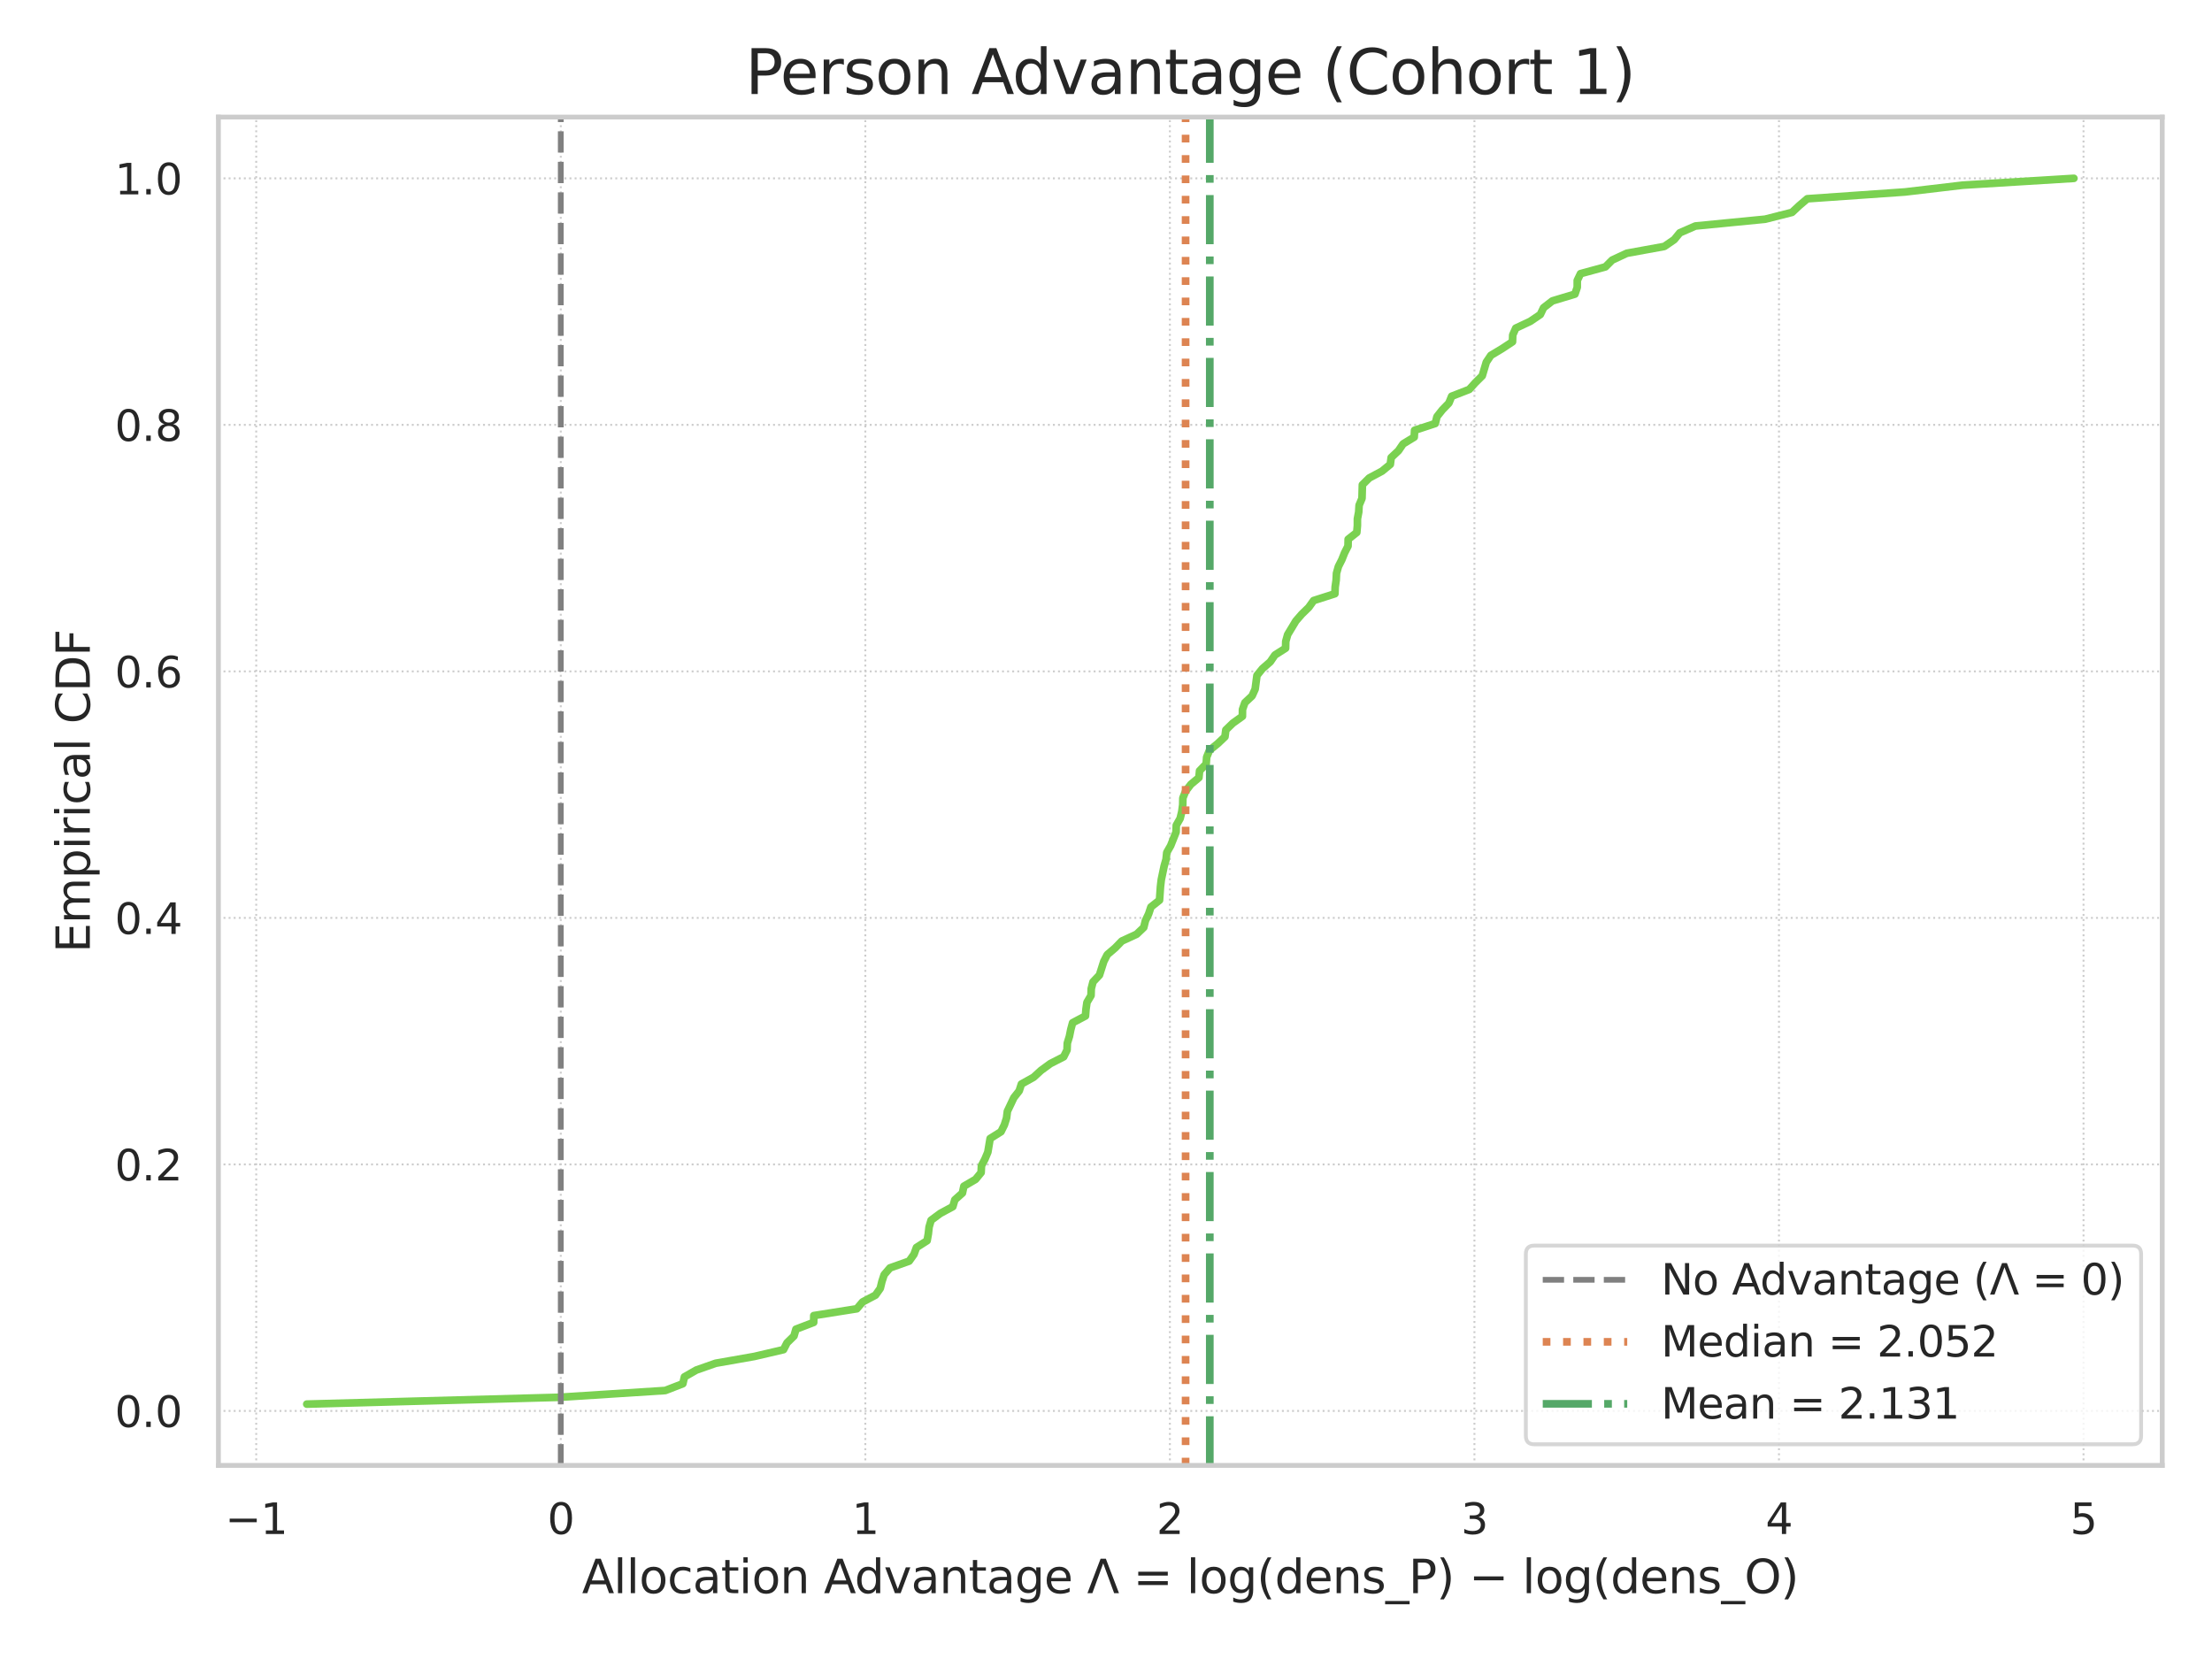 <?xml version="1.0" encoding="utf-8" standalone="no"?>
<!DOCTYPE svg PUBLIC "-//W3C//DTD SVG 1.1//EN"
  "http://www.w3.org/Graphics/SVG/1.1/DTD/svg11.dtd">
<svg xmlns:xlink="http://www.w3.org/1999/xlink" width="576pt" height="432pt" viewBox="0 0 576 432" xmlns="http://www.w3.org/2000/svg" version="1.1">
 <defs>
  <style type="text/css">*{stroke-linejoin: round; stroke-linecap: butt}</style>
 </defs>
 <g id="figure_1">
  <g id="patch_1">
   <path d="M 0 432 
L 576 432 
L 576 0 
L 0 0 
z
" style="fill: #ffffff"/>
  </g>
  <g id="axes_1">
   <g id="patch_2">
    <path d="M 56.88 381.589 
L 563.04 381.589 
L 563.04 30.48 
L 56.88 30.48 
z
" style="fill: #ffffff"/>
   </g>
   <g id="matplotlib.axis_1">
    <g id="xtick_1">
     <g id="line2d_1">
      <path d="M 66.721 381.589 
L 66.721 30.48 
" clip-path="url(#p3018bdcfac)" style="fill: none; stroke-dasharray: 0.5,0.825; stroke-dashoffset: 0; stroke: #cccccc; stroke-width: 0.5"/>
     </g>
     <g id="text_1">
      <!-- −1 -->
      <g style="fill: #262626" transform="translate(58.613 399.447) scale(0.11 -0.11)">
       <defs>
        <path id="DejaVuSans-2212" d="M 678 2272 
L 4684 2272 
L 4684 1741 
L 678 1741 
L 678 2272 
z
" transform="scale(0.016)"/>
        <path id="DejaVuSans-31" d="M 794 531 
L 1825 531 
L 1825 4091 
L 703 3866 
L 703 4441 
L 1819 4666 
L 2450 4666 
L 2450 531 
L 3481 531 
L 3481 0 
L 794 0 
L 794 531 
z
" transform="scale(0.016)"/>
       </defs>
       <use xlink:href="#DejaVuSans-2212"/>
       <use xlink:href="#DejaVuSans-31" x="83.789"/>
      </g>
     </g>
    </g>
    <g id="xtick_2">
     <g id="line2d_2">
      <path d="M 146.026 381.589 
L 146.026 30.48 
" clip-path="url(#p3018bdcfac)" style="fill: none; stroke-dasharray: 0.5,0.825; stroke-dashoffset: 0; stroke: #cccccc; stroke-width: 0.5"/>
     </g>
     <g id="text_2">
      <!-- 0 -->
      <g style="fill: #262626" transform="translate(142.526 399.447) scale(0.11 -0.11)">
       <defs>
        <path id="DejaVuSans-30" d="M 2034 4250 
Q 1547 4250 1301 3770 
Q 1056 3291 1056 2328 
Q 1056 1369 1301 889 
Q 1547 409 2034 409 
Q 2525 409 2770 889 
Q 3016 1369 3016 2328 
Q 3016 3291 2770 3770 
Q 2525 4250 2034 4250 
z
M 2034 4750 
Q 2819 4750 3233 4129 
Q 3647 3509 3647 2328 
Q 3647 1150 3233 529 
Q 2819 -91 2034 -91 
Q 1250 -91 836 529 
Q 422 1150 422 2328 
Q 422 3509 836 4129 
Q 1250 4750 2034 4750 
z
" transform="scale(0.016)"/>
       </defs>
       <use xlink:href="#DejaVuSans-30"/>
      </g>
     </g>
    </g>
    <g id="xtick_3">
     <g id="line2d_3">
      <path d="M 225.33 381.589 
L 225.33 30.48 
" clip-path="url(#p3018bdcfac)" style="fill: none; stroke-dasharray: 0.5,0.825; stroke-dashoffset: 0; stroke: #cccccc; stroke-width: 0.5"/>
     </g>
     <g id="text_3">
      <!-- 1 -->
      <g style="fill: #262626" transform="translate(221.831 399.447) scale(0.11 -0.11)">
       <use xlink:href="#DejaVuSans-31"/>
      </g>
     </g>
    </g>
    <g id="xtick_4">
     <g id="line2d_4">
      <path d="M 304.634 381.589 
L 304.634 30.48 
" clip-path="url(#p3018bdcfac)" style="fill: none; stroke-dasharray: 0.5,0.825; stroke-dashoffset: 0; stroke: #cccccc; stroke-width: 0.5"/>
     </g>
     <g id="text_4">
      <!-- 2 -->
      <g style="fill: #262626" transform="translate(301.135 399.447) scale(0.11 -0.11)">
       <defs>
        <path id="DejaVuSans-32" d="M 1228 531 
L 3431 531 
L 3431 0 
L 469 0 
L 469 531 
Q 828 903 1448 1529 
Q 2069 2156 2228 2338 
Q 2531 2678 2651 2914 
Q 2772 3150 2772 3378 
Q 2772 3750 2511 3984 
Q 2250 4219 1831 4219 
Q 1534 4219 1204 4116 
Q 875 4013 500 3803 
L 500 4441 
Q 881 4594 1212 4672 
Q 1544 4750 1819 4750 
Q 2544 4750 2975 4387 
Q 3406 4025 3406 3419 
Q 3406 3131 3298 2873 
Q 3191 2616 2906 2266 
Q 2828 2175 2409 1742 
Q 1991 1309 1228 531 
z
" transform="scale(0.016)"/>
       </defs>
       <use xlink:href="#DejaVuSans-32"/>
      </g>
     </g>
    </g>
    <g id="xtick_5">
     <g id="line2d_5">
      <path d="M 383.939 381.589 
L 383.939 30.48 
" clip-path="url(#p3018bdcfac)" style="fill: none; stroke-dasharray: 0.5,0.825; stroke-dashoffset: 0; stroke: #cccccc; stroke-width: 0.5"/>
     </g>
     <g id="text_5">
      <!-- 3 -->
      <g style="fill: #262626" transform="translate(380.439 399.447) scale(0.11 -0.11)">
       <defs>
        <path id="DejaVuSans-33" d="M 2597 2516 
Q 3050 2419 3304 2112 
Q 3559 1806 3559 1356 
Q 3559 666 3084 287 
Q 2609 -91 1734 -91 
Q 1441 -91 1130 -33 
Q 819 25 488 141 
L 488 750 
Q 750 597 1062 519 
Q 1375 441 1716 441 
Q 2309 441 2620 675 
Q 2931 909 2931 1356 
Q 2931 1769 2642 2001 
Q 2353 2234 1838 2234 
L 1294 2234 
L 1294 2753 
L 1863 2753 
Q 2328 2753 2575 2939 
Q 2822 3125 2822 3475 
Q 2822 3834 2567 4026 
Q 2313 4219 1838 4219 
Q 1578 4219 1281 4162 
Q 984 4106 628 3988 
L 628 4550 
Q 988 4650 1302 4700 
Q 1616 4750 1894 4750 
Q 2613 4750 3031 4423 
Q 3450 4097 3450 3541 
Q 3450 3153 3228 2886 
Q 3006 2619 2597 2516 
z
" transform="scale(0.016)"/>
       </defs>
       <use xlink:href="#DejaVuSans-33"/>
      </g>
     </g>
    </g>
    <g id="xtick_6">
     <g id="line2d_6">
      <path d="M 463.243 381.589 
L 463.243 30.48 
" clip-path="url(#p3018bdcfac)" style="fill: none; stroke-dasharray: 0.5,0.825; stroke-dashoffset: 0; stroke: #cccccc; stroke-width: 0.5"/>
     </g>
     <g id="text_6">
      <!-- 4 -->
      <g style="fill: #262626" transform="translate(459.744 399.447) scale(0.11 -0.11)">
       <defs>
        <path id="DejaVuSans-34" d="M 2419 4116 
L 825 1625 
L 2419 1625 
L 2419 4116 
z
M 2253 4666 
L 3047 4666 
L 3047 1625 
L 3713 1625 
L 3713 1100 
L 3047 1100 
L 3047 0 
L 2419 0 
L 2419 1100 
L 313 1100 
L 313 1709 
L 2253 4666 
z
" transform="scale(0.016)"/>
       </defs>
       <use xlink:href="#DejaVuSans-34"/>
      </g>
     </g>
    </g>
    <g id="xtick_7">
     <g id="line2d_7">
      <path d="M 542.547 381.589 
L 542.547 30.48 
" clip-path="url(#p3018bdcfac)" style="fill: none; stroke-dasharray: 0.5,0.825; stroke-dashoffset: 0; stroke: #cccccc; stroke-width: 0.5"/>
     </g>
     <g id="text_7">
      <!-- 5 -->
      <g style="fill: #262626" transform="translate(539.048 399.447) scale(0.11 -0.11)">
       <defs>
        <path id="DejaVuSans-35" d="M 691 4666 
L 3169 4666 
L 3169 4134 
L 1269 4134 
L 1269 2991 
Q 1406 3038 1543 3061 
Q 1681 3084 1819 3084 
Q 2600 3084 3056 2656 
Q 3513 2228 3513 1497 
Q 3513 744 3044 326 
Q 2575 -91 1722 -91 
Q 1428 -91 1123 -41 
Q 819 9 494 109 
L 494 744 
Q 775 591 1075 516 
Q 1375 441 1709 441 
Q 2250 441 2565 725 
Q 2881 1009 2881 1497 
Q 2881 1984 2565 2268 
Q 2250 2553 1709 2553 
Q 1456 2553 1204 2497 
Q 953 2441 691 2322 
L 691 4666 
z
" transform="scale(0.016)"/>
       </defs>
       <use xlink:href="#DejaVuSans-35"/>
      </g>
     </g>
    </g>
    <g id="text_8">
     <!-- Allocation Advantage Λ = log(dens_P) − log(dens_O) -->
     <g style="fill: #262626" transform="translate(151.554 414.853) scale(0.12 -0.12)">
      <defs>
       <path id="DejaVuSans-41" d="M 2188 4044 
L 1331 1722 
L 3047 1722 
L 2188 4044 
z
M 1831 4666 
L 2547 4666 
L 4325 0 
L 3669 0 
L 3244 1197 
L 1141 1197 
L 716 0 
L 50 0 
L 1831 4666 
z
" transform="scale(0.016)"/>
       <path id="DejaVuSans-6c" d="M 603 4863 
L 1178 4863 
L 1178 0 
L 603 0 
L 603 4863 
z
" transform="scale(0.016)"/>
       <path id="DejaVuSans-6f" d="M 1959 3097 
Q 1497 3097 1228 2736 
Q 959 2375 959 1747 
Q 959 1119 1226 758 
Q 1494 397 1959 397 
Q 2419 397 2687 759 
Q 2956 1122 2956 1747 
Q 2956 2369 2687 2733 
Q 2419 3097 1959 3097 
z
M 1959 3584 
Q 2709 3584 3137 3096 
Q 3566 2609 3566 1747 
Q 3566 888 3137 398 
Q 2709 -91 1959 -91 
Q 1206 -91 779 398 
Q 353 888 353 1747 
Q 353 2609 779 3096 
Q 1206 3584 1959 3584 
z
" transform="scale(0.016)"/>
       <path id="DejaVuSans-63" d="M 3122 3366 
L 3122 2828 
Q 2878 2963 2633 3030 
Q 2388 3097 2138 3097 
Q 1578 3097 1268 2742 
Q 959 2388 959 1747 
Q 959 1106 1268 751 
Q 1578 397 2138 397 
Q 2388 397 2633 464 
Q 2878 531 3122 666 
L 3122 134 
Q 2881 22 2623 -34 
Q 2366 -91 2075 -91 
Q 1284 -91 818 406 
Q 353 903 353 1747 
Q 353 2603 823 3093 
Q 1294 3584 2113 3584 
Q 2378 3584 2631 3529 
Q 2884 3475 3122 3366 
z
" transform="scale(0.016)"/>
       <path id="DejaVuSans-61" d="M 2194 1759 
Q 1497 1759 1228 1600 
Q 959 1441 959 1056 
Q 959 750 1161 570 
Q 1363 391 1709 391 
Q 2188 391 2477 730 
Q 2766 1069 2766 1631 
L 2766 1759 
L 2194 1759 
z
M 3341 1997 
L 3341 0 
L 2766 0 
L 2766 531 
Q 2569 213 2275 61 
Q 1981 -91 1556 -91 
Q 1019 -91 701 211 
Q 384 513 384 1019 
Q 384 1609 779 1909 
Q 1175 2209 1959 2209 
L 2766 2209 
L 2766 2266 
Q 2766 2663 2505 2880 
Q 2244 3097 1772 3097 
Q 1472 3097 1187 3025 
Q 903 2953 641 2809 
L 641 3341 
Q 956 3463 1253 3523 
Q 1550 3584 1831 3584 
Q 2591 3584 2966 3190 
Q 3341 2797 3341 1997 
z
" transform="scale(0.016)"/>
       <path id="DejaVuSans-74" d="M 1172 4494 
L 1172 3500 
L 2356 3500 
L 2356 3053 
L 1172 3053 
L 1172 1153 
Q 1172 725 1289 603 
Q 1406 481 1766 481 
L 2356 481 
L 2356 0 
L 1766 0 
Q 1100 0 847 248 
Q 594 497 594 1153 
L 594 3053 
L 172 3053 
L 172 3500 
L 594 3500 
L 594 4494 
L 1172 4494 
z
" transform="scale(0.016)"/>
       <path id="DejaVuSans-69" d="M 603 3500 
L 1178 3500 
L 1178 0 
L 603 0 
L 603 3500 
z
M 603 4863 
L 1178 4863 
L 1178 4134 
L 603 4134 
L 603 4863 
z
" transform="scale(0.016)"/>
       <path id="DejaVuSans-6e" d="M 3513 2113 
L 3513 0 
L 2938 0 
L 2938 2094 
Q 2938 2591 2744 2837 
Q 2550 3084 2163 3084 
Q 1697 3084 1428 2787 
Q 1159 2491 1159 1978 
L 1159 0 
L 581 0 
L 581 3500 
L 1159 3500 
L 1159 2956 
Q 1366 3272 1645 3428 
Q 1925 3584 2291 3584 
Q 2894 3584 3203 3211 
Q 3513 2838 3513 2113 
z
" transform="scale(0.016)"/>
       <path id="DejaVuSans-20" transform="scale(0.016)"/>
       <path id="DejaVuSans-64" d="M 2906 2969 
L 2906 4863 
L 3481 4863 
L 3481 0 
L 2906 0 
L 2906 525 
Q 2725 213 2448 61 
Q 2172 -91 1784 -91 
Q 1150 -91 751 415 
Q 353 922 353 1747 
Q 353 2572 751 3078 
Q 1150 3584 1784 3584 
Q 2172 3584 2448 3432 
Q 2725 3281 2906 2969 
z
M 947 1747 
Q 947 1113 1208 752 
Q 1469 391 1925 391 
Q 2381 391 2643 752 
Q 2906 1113 2906 1747 
Q 2906 2381 2643 2742 
Q 2381 3103 1925 3103 
Q 1469 3103 1208 2742 
Q 947 2381 947 1747 
z
" transform="scale(0.016)"/>
       <path id="DejaVuSans-76" d="M 191 3500 
L 800 3500 
L 1894 563 
L 2988 3500 
L 3597 3500 
L 2284 0 
L 1503 0 
L 191 3500 
z
" transform="scale(0.016)"/>
       <path id="DejaVuSans-67" d="M 2906 1791 
Q 2906 2416 2648 2759 
Q 2391 3103 1925 3103 
Q 1463 3103 1205 2759 
Q 947 2416 947 1791 
Q 947 1169 1205 825 
Q 1463 481 1925 481 
Q 2391 481 2648 825 
Q 2906 1169 2906 1791 
z
M 3481 434 
Q 3481 -459 3084 -895 
Q 2688 -1331 1869 -1331 
Q 1566 -1331 1297 -1286 
Q 1028 -1241 775 -1147 
L 775 -588 
Q 1028 -725 1275 -790 
Q 1522 -856 1778 -856 
Q 2344 -856 2625 -561 
Q 2906 -266 2906 331 
L 2906 616 
Q 2728 306 2450 153 
Q 2172 0 1784 0 
Q 1141 0 747 490 
Q 353 981 353 1791 
Q 353 2603 747 3093 
Q 1141 3584 1784 3584 
Q 2172 3584 2450 3431 
Q 2728 3278 2906 2969 
L 2906 3500 
L 3481 3500 
L 3481 434 
z
" transform="scale(0.016)"/>
       <path id="DejaVuSans-65" d="M 3597 1894 
L 3597 1613 
L 953 1613 
Q 991 1019 1311 708 
Q 1631 397 2203 397 
Q 2534 397 2845 478 
Q 3156 559 3463 722 
L 3463 178 
Q 3153 47 2828 -22 
Q 2503 -91 2169 -91 
Q 1331 -91 842 396 
Q 353 884 353 1716 
Q 353 2575 817 3079 
Q 1281 3584 2069 3584 
Q 2775 3584 3186 3129 
Q 3597 2675 3597 1894 
z
M 3022 2063 
Q 3016 2534 2758 2815 
Q 2500 3097 2075 3097 
Q 1594 3097 1305 2825 
Q 1016 2553 972 2059 
L 3022 2063 
z
" transform="scale(0.016)"/>
       <path id="DejaVuSans-39b" d="M 716 0 
L 50 0 
L 1831 4666 
L 2547 4666 
L 4325 0 
L 3669 0 
L 2188 4044 
L 716 0 
z
" transform="scale(0.016)"/>
       <path id="DejaVuSans-3d" d="M 678 2906 
L 4684 2906 
L 4684 2381 
L 678 2381 
L 678 2906 
z
M 678 1631 
L 4684 1631 
L 4684 1100 
L 678 1100 
L 678 1631 
z
" transform="scale(0.016)"/>
       <path id="DejaVuSans-28" d="M 1984 4856 
Q 1566 4138 1362 3434 
Q 1159 2731 1159 2009 
Q 1159 1288 1364 580 
Q 1569 -128 1984 -844 
L 1484 -844 
Q 1016 -109 783 600 
Q 550 1309 550 2009 
Q 550 2706 781 3412 
Q 1013 4119 1484 4856 
L 1984 4856 
z
" transform="scale(0.016)"/>
       <path id="DejaVuSans-73" d="M 2834 3397 
L 2834 2853 
Q 2591 2978 2328 3040 
Q 2066 3103 1784 3103 
Q 1356 3103 1142 2972 
Q 928 2841 928 2578 
Q 928 2378 1081 2264 
Q 1234 2150 1697 2047 
L 1894 2003 
Q 2506 1872 2764 1633 
Q 3022 1394 3022 966 
Q 3022 478 2636 193 
Q 2250 -91 1575 -91 
Q 1294 -91 989 -36 
Q 684 19 347 128 
L 347 722 
Q 666 556 975 473 
Q 1284 391 1588 391 
Q 1994 391 2212 530 
Q 2431 669 2431 922 
Q 2431 1156 2273 1281 
Q 2116 1406 1581 1522 
L 1381 1569 
Q 847 1681 609 1914 
Q 372 2147 372 2553 
Q 372 3047 722 3315 
Q 1072 3584 1716 3584 
Q 2034 3584 2315 3537 
Q 2597 3491 2834 3397 
z
" transform="scale(0.016)"/>
       <path id="DejaVuSans-5f" d="M 3263 -1063 
L 3263 -1509 
L -63 -1509 
L -63 -1063 
L 3263 -1063 
z
" transform="scale(0.016)"/>
       <path id="DejaVuSans-50" d="M 1259 4147 
L 1259 2394 
L 2053 2394 
Q 2494 2394 2734 2622 
Q 2975 2850 2975 3272 
Q 2975 3691 2734 3919 
Q 2494 4147 2053 4147 
L 1259 4147 
z
M 628 4666 
L 2053 4666 
Q 2838 4666 3239 4311 
Q 3641 3956 3641 3272 
Q 3641 2581 3239 2228 
Q 2838 1875 2053 1875 
L 1259 1875 
L 1259 0 
L 628 0 
L 628 4666 
z
" transform="scale(0.016)"/>
       <path id="DejaVuSans-29" d="M 513 4856 
L 1013 4856 
Q 1481 4119 1714 3412 
Q 1947 2706 1947 2009 
Q 1947 1309 1714 600 
Q 1481 -109 1013 -844 
L 513 -844 
Q 928 -128 1133 580 
Q 1338 1288 1338 2009 
Q 1338 2731 1133 3434 
Q 928 4138 513 4856 
z
" transform="scale(0.016)"/>
       <path id="DejaVuSans-4f" d="M 2522 4238 
Q 1834 4238 1429 3725 
Q 1025 3213 1025 2328 
Q 1025 1447 1429 934 
Q 1834 422 2522 422 
Q 3209 422 3611 934 
Q 4013 1447 4013 2328 
Q 4013 3213 3611 3725 
Q 3209 4238 2522 4238 
z
M 2522 4750 
Q 3503 4750 4090 4092 
Q 4678 3434 4678 2328 
Q 4678 1225 4090 567 
Q 3503 -91 2522 -91 
Q 1538 -91 948 565 
Q 359 1222 359 2328 
Q 359 3434 948 4092 
Q 1538 4750 2522 4750 
z
" transform="scale(0.016)"/>
      </defs>
      <use xlink:href="#DejaVuSans-41"/>
      <use xlink:href="#DejaVuSans-6c" x="68.408"/>
      <use xlink:href="#DejaVuSans-6c" x="96.191"/>
      <use xlink:href="#DejaVuSans-6f" x="123.975"/>
      <use xlink:href="#DejaVuSans-63" x="185.156"/>
      <use xlink:href="#DejaVuSans-61" x="240.137"/>
      <use xlink:href="#DejaVuSans-74" x="301.416"/>
      <use xlink:href="#DejaVuSans-69" x="340.625"/>
      <use xlink:href="#DejaVuSans-6f" x="368.408"/>
      <use xlink:href="#DejaVuSans-6e" x="429.59"/>
      <use xlink:href="#DejaVuSans-20" x="492.969"/>
      <use xlink:href="#DejaVuSans-41" x="524.756"/>
      <use xlink:href="#DejaVuSans-64" x="591.414"/>
      <use xlink:href="#DejaVuSans-76" x="654.891"/>
      <use xlink:href="#DejaVuSans-61" x="714.07"/>
      <use xlink:href="#DejaVuSans-6e" x="775.35"/>
      <use xlink:href="#DejaVuSans-74" x="838.729"/>
      <use xlink:href="#DejaVuSans-61" x="877.938"/>
      <use xlink:href="#DejaVuSans-67" x="939.217"/>
      <use xlink:href="#DejaVuSans-65" x="1002.693"/>
      <use xlink:href="#DejaVuSans-20" x="1064.217"/>
      <use xlink:href="#DejaVuSans-39b" x="1096.004"/>
      <use xlink:href="#DejaVuSans-20" x="1164.412"/>
      <use xlink:href="#DejaVuSans-3d" x="1196.199"/>
      <use xlink:href="#DejaVuSans-20" x="1279.988"/>
      <use xlink:href="#DejaVuSans-6c" x="1311.775"/>
      <use xlink:href="#DejaVuSans-6f" x="1339.559"/>
      <use xlink:href="#DejaVuSans-67" x="1400.74"/>
      <use xlink:href="#DejaVuSans-28" x="1464.217"/>
      <use xlink:href="#DejaVuSans-64" x="1503.23"/>
      <use xlink:href="#DejaVuSans-65" x="1566.707"/>
      <use xlink:href="#DejaVuSans-6e" x="1628.23"/>
      <use xlink:href="#DejaVuSans-73" x="1691.609"/>
      <use xlink:href="#DejaVuSans-5f" x="1743.709"/>
      <use xlink:href="#DejaVuSans-50" x="1793.709"/>
      <use xlink:href="#DejaVuSans-29" x="1854.012"/>
      <use xlink:href="#DejaVuSans-20" x="1893.025"/>
      <use xlink:href="#DejaVuSans-2212" x="1924.812"/>
      <use xlink:href="#DejaVuSans-20" x="2008.602"/>
      <use xlink:href="#DejaVuSans-6c" x="2040.389"/>
      <use xlink:href="#DejaVuSans-6f" x="2068.172"/>
      <use xlink:href="#DejaVuSans-67" x="2129.354"/>
      <use xlink:href="#DejaVuSans-28" x="2192.83"/>
      <use xlink:href="#DejaVuSans-64" x="2231.844"/>
      <use xlink:href="#DejaVuSans-65" x="2295.32"/>
      <use xlink:href="#DejaVuSans-6e" x="2356.844"/>
      <use xlink:href="#DejaVuSans-73" x="2420.223"/>
      <use xlink:href="#DejaVuSans-5f" x="2472.322"/>
      <use xlink:href="#DejaVuSans-4f" x="2522.322"/>
      <use xlink:href="#DejaVuSans-29" x="2601.033"/>
     </g>
    </g>
   </g>
   <g id="matplotlib.axis_2">
    <g id="ytick_1">
     <g id="line2d_8">
      <path d="M 56.88 367.403 
L 563.04 367.403 
" clip-path="url(#p3018bdcfac)" style="fill: none; stroke-dasharray: 0.5,0.825; stroke-dashoffset: 0; stroke: #cccccc; stroke-width: 0.5"/>
     </g>
     <g id="text_9">
      <!-- 0.0 -->
      <g style="fill: #262626" transform="translate(29.887 371.582) scale(0.11 -0.11)">
       <defs>
        <path id="DejaVuSans-2e" d="M 684 794 
L 1344 794 
L 1344 0 
L 684 0 
L 684 794 
z
" transform="scale(0.016)"/>
       </defs>
       <use xlink:href="#DejaVuSans-30"/>
       <use xlink:href="#DejaVuSans-2e" x="63.623"/>
       <use xlink:href="#DejaVuSans-30" x="95.41"/>
      </g>
     </g>
    </g>
    <g id="ytick_2">
     <g id="line2d_9">
      <path d="M 56.88 303.21 
L 563.04 303.21 
" clip-path="url(#p3018bdcfac)" style="fill: none; stroke-dasharray: 0.5,0.825; stroke-dashoffset: 0; stroke: #cccccc; stroke-width: 0.5"/>
     </g>
     <g id="text_10">
      <!-- 0.2 -->
      <g style="fill: #262626" transform="translate(29.887 307.389) scale(0.11 -0.11)">
       <use xlink:href="#DejaVuSans-30"/>
       <use xlink:href="#DejaVuSans-2e" x="63.623"/>
       <use xlink:href="#DejaVuSans-32" x="95.41"/>
      </g>
     </g>
    </g>
    <g id="ytick_3">
     <g id="line2d_10">
      <path d="M 56.88 239.017 
L 563.04 239.017 
" clip-path="url(#p3018bdcfac)" style="fill: none; stroke-dasharray: 0.5,0.825; stroke-dashoffset: 0; stroke: #cccccc; stroke-width: 0.5"/>
     </g>
     <g id="text_11">
      <!-- 0.4 -->
      <g style="fill: #262626" transform="translate(29.887 243.196) scale(0.11 -0.11)">
       <use xlink:href="#DejaVuSans-30"/>
       <use xlink:href="#DejaVuSans-2e" x="63.623"/>
       <use xlink:href="#DejaVuSans-34" x="95.41"/>
      </g>
     </g>
    </g>
    <g id="ytick_4">
     <g id="line2d_11">
      <path d="M 56.88 174.825 
L 563.04 174.825 
" clip-path="url(#p3018bdcfac)" style="fill: none; stroke-dasharray: 0.5,0.825; stroke-dashoffset: 0; stroke: #cccccc; stroke-width: 0.5"/>
     </g>
     <g id="text_12">
      <!-- 0.6 -->
      <g style="fill: #262626" transform="translate(29.887 179.004) scale(0.11 -0.11)">
       <defs>
        <path id="DejaVuSans-36" d="M 2113 2584 
Q 1688 2584 1439 2293 
Q 1191 2003 1191 1497 
Q 1191 994 1439 701 
Q 1688 409 2113 409 
Q 2538 409 2786 701 
Q 3034 994 3034 1497 
Q 3034 2003 2786 2293 
Q 2538 2584 2113 2584 
z
M 3366 4563 
L 3366 3988 
Q 3128 4100 2886 4159 
Q 2644 4219 2406 4219 
Q 1781 4219 1451 3797 
Q 1122 3375 1075 2522 
Q 1259 2794 1537 2939 
Q 1816 3084 2150 3084 
Q 2853 3084 3261 2657 
Q 3669 2231 3669 1497 
Q 3669 778 3244 343 
Q 2819 -91 2113 -91 
Q 1303 -91 875 529 
Q 447 1150 447 2328 
Q 447 3434 972 4092 
Q 1497 4750 2381 4750 
Q 2619 4750 2861 4703 
Q 3103 4656 3366 4563 
z
" transform="scale(0.016)"/>
       </defs>
       <use xlink:href="#DejaVuSans-30"/>
       <use xlink:href="#DejaVuSans-2e" x="63.623"/>
       <use xlink:href="#DejaVuSans-36" x="95.41"/>
      </g>
     </g>
    </g>
    <g id="ytick_5">
     <g id="line2d_12">
      <path d="M 56.88 110.632 
L 563.04 110.632 
" clip-path="url(#p3018bdcfac)" style="fill: none; stroke-dasharray: 0.5,0.825; stroke-dashoffset: 0; stroke: #cccccc; stroke-width: 0.5"/>
     </g>
     <g id="text_13">
      <!-- 0.8 -->
      <g style="fill: #262626" transform="translate(29.887 114.811) scale(0.11 -0.11)">
       <defs>
        <path id="DejaVuSans-38" d="M 2034 2216 
Q 1584 2216 1326 1975 
Q 1069 1734 1069 1313 
Q 1069 891 1326 650 
Q 1584 409 2034 409 
Q 2484 409 2743 651 
Q 3003 894 3003 1313 
Q 3003 1734 2745 1975 
Q 2488 2216 2034 2216 
z
M 1403 2484 
Q 997 2584 770 2862 
Q 544 3141 544 3541 
Q 544 4100 942 4425 
Q 1341 4750 2034 4750 
Q 2731 4750 3128 4425 
Q 3525 4100 3525 3541 
Q 3525 3141 3298 2862 
Q 3072 2584 2669 2484 
Q 3125 2378 3379 2068 
Q 3634 1759 3634 1313 
Q 3634 634 3220 271 
Q 2806 -91 2034 -91 
Q 1263 -91 848 271 
Q 434 634 434 1313 
Q 434 1759 690 2068 
Q 947 2378 1403 2484 
z
M 1172 3481 
Q 1172 3119 1398 2916 
Q 1625 2713 2034 2713 
Q 2441 2713 2670 2916 
Q 2900 3119 2900 3481 
Q 2900 3844 2670 4047 
Q 2441 4250 2034 4250 
Q 1625 4250 1398 4047 
Q 1172 3844 1172 3481 
z
" transform="scale(0.016)"/>
       </defs>
       <use xlink:href="#DejaVuSans-30"/>
       <use xlink:href="#DejaVuSans-2e" x="63.623"/>
       <use xlink:href="#DejaVuSans-38" x="95.41"/>
      </g>
     </g>
    </g>
    <g id="ytick_6">
     <g id="line2d_13">
      <path d="M 56.88 46.439 
L 563.04 46.439 
" clip-path="url(#p3018bdcfac)" style="fill: none; stroke-dasharray: 0.5,0.825; stroke-dashoffset: 0; stroke: #cccccc; stroke-width: 0.5"/>
     </g>
     <g id="text_14">
      <!-- 1.0 -->
      <g style="fill: #262626" transform="translate(29.887 50.619) scale(0.11 -0.11)">
       <use xlink:href="#DejaVuSans-31"/>
       <use xlink:href="#DejaVuSans-2e" x="63.623"/>
       <use xlink:href="#DejaVuSans-30" x="95.41"/>
      </g>
     </g>
    </g>
    <g id="text_15">
     <!-- Empirical CDF -->
     <g style="fill: #262626" transform="translate(23.391 248.09) rotate(-90) scale(0.12 -0.12)">
      <defs>
       <path id="DejaVuSans-45" d="M 628 4666 
L 3578 4666 
L 3578 4134 
L 1259 4134 
L 1259 2753 
L 3481 2753 
L 3481 2222 
L 1259 2222 
L 1259 531 
L 3634 531 
L 3634 0 
L 628 0 
L 628 4666 
z
" transform="scale(0.016)"/>
       <path id="DejaVuSans-6d" d="M 3328 2828 
Q 3544 3216 3844 3400 
Q 4144 3584 4550 3584 
Q 5097 3584 5394 3201 
Q 5691 2819 5691 2113 
L 5691 0 
L 5113 0 
L 5113 2094 
Q 5113 2597 4934 2840 
Q 4756 3084 4391 3084 
Q 3944 3084 3684 2787 
Q 3425 2491 3425 1978 
L 3425 0 
L 2847 0 
L 2847 2094 
Q 2847 2600 2669 2842 
Q 2491 3084 2119 3084 
Q 1678 3084 1418 2786 
Q 1159 2488 1159 1978 
L 1159 0 
L 581 0 
L 581 3500 
L 1159 3500 
L 1159 2956 
Q 1356 3278 1631 3431 
Q 1906 3584 2284 3584 
Q 2666 3584 2933 3390 
Q 3200 3197 3328 2828 
z
" transform="scale(0.016)"/>
       <path id="DejaVuSans-70" d="M 1159 525 
L 1159 -1331 
L 581 -1331 
L 581 3500 
L 1159 3500 
L 1159 2969 
Q 1341 3281 1617 3432 
Q 1894 3584 2278 3584 
Q 2916 3584 3314 3078 
Q 3713 2572 3713 1747 
Q 3713 922 3314 415 
Q 2916 -91 2278 -91 
Q 1894 -91 1617 61 
Q 1341 213 1159 525 
z
M 3116 1747 
Q 3116 2381 2855 2742 
Q 2594 3103 2138 3103 
Q 1681 3103 1420 2742 
Q 1159 2381 1159 1747 
Q 1159 1113 1420 752 
Q 1681 391 2138 391 
Q 2594 391 2855 752 
Q 3116 1113 3116 1747 
z
" transform="scale(0.016)"/>
       <path id="DejaVuSans-72" d="M 2631 2963 
Q 2534 3019 2420 3045 
Q 2306 3072 2169 3072 
Q 1681 3072 1420 2755 
Q 1159 2438 1159 1844 
L 1159 0 
L 581 0 
L 581 3500 
L 1159 3500 
L 1159 2956 
Q 1341 3275 1631 3429 
Q 1922 3584 2338 3584 
Q 2397 3584 2469 3576 
Q 2541 3569 2628 3553 
L 2631 2963 
z
" transform="scale(0.016)"/>
       <path id="DejaVuSans-43" d="M 4122 4306 
L 4122 3641 
Q 3803 3938 3442 4084 
Q 3081 4231 2675 4231 
Q 1875 4231 1450 3742 
Q 1025 3253 1025 2328 
Q 1025 1406 1450 917 
Q 1875 428 2675 428 
Q 3081 428 3442 575 
Q 3803 722 4122 1019 
L 4122 359 
Q 3791 134 3420 21 
Q 3050 -91 2638 -91 
Q 1578 -91 968 557 
Q 359 1206 359 2328 
Q 359 3453 968 4101 
Q 1578 4750 2638 4750 
Q 3056 4750 3426 4639 
Q 3797 4528 4122 4306 
z
" transform="scale(0.016)"/>
       <path id="DejaVuSans-44" d="M 1259 4147 
L 1259 519 
L 2022 519 
Q 2988 519 3436 956 
Q 3884 1394 3884 2338 
Q 3884 3275 3436 3711 
Q 2988 4147 2022 4147 
L 1259 4147 
z
M 628 4666 
L 1925 4666 
Q 3281 4666 3915 4102 
Q 4550 3538 4550 2338 
Q 4550 1131 3912 565 
Q 3275 0 1925 0 
L 628 0 
L 628 4666 
z
" transform="scale(0.016)"/>
       <path id="DejaVuSans-46" d="M 628 4666 
L 3309 4666 
L 3309 4134 
L 1259 4134 
L 1259 2759 
L 3109 2759 
L 3109 2228 
L 1259 2228 
L 1259 0 
L 628 0 
L 628 4666 
z
" transform="scale(0.016)"/>
      </defs>
      <use xlink:href="#DejaVuSans-45"/>
      <use xlink:href="#DejaVuSans-6d" x="63.184"/>
      <use xlink:href="#DejaVuSans-70" x="160.596"/>
      <use xlink:href="#DejaVuSans-69" x="224.072"/>
      <use xlink:href="#DejaVuSans-72" x="251.855"/>
      <use xlink:href="#DejaVuSans-69" x="292.969"/>
      <use xlink:href="#DejaVuSans-63" x="320.752"/>
      <use xlink:href="#DejaVuSans-61" x="375.732"/>
      <use xlink:href="#DejaVuSans-6c" x="437.012"/>
      <use xlink:href="#DejaVuSans-20" x="464.795"/>
      <use xlink:href="#DejaVuSans-43" x="496.582"/>
      <use xlink:href="#DejaVuSans-44" x="566.406"/>
      <use xlink:href="#DejaVuSans-46" x="643.408"/>
     </g>
    </g>
   </g>
   <g id="line2d_14">
    <path d="M 79.887 365.629 
L 145.559 363.856 
L 173.246 362.083 
L 177.813 360.309 
L 178.226 358.536 
L 181.317 356.763 
L 186.357 354.99 
L 196.439 353.216 
L 204.031 351.443 
L 204.935 349.67 
L 206.751 347.896 
L 207.257 346.123 
L 211.881 344.35 
L 211.913 342.577 
L 223.115 340.803 
L 224.607 339.03 
L 227.972 337.257 
L 229.222 335.484 
L 229.651 333.71 
L 230.229 331.937 
L 231.746 330.164 
L 236.745 328.39 
L 238.004 326.617 
L 238.643 324.844 
L 241.416 323.071 
L 241.735 321.297 
L 241.932 319.524 
L 242.45 317.751 
L 244.834 315.978 
L 248.112 314.204 
L 248.633 312.431 
L 250.614 310.658 
L 250.992 308.884 
L 254.028 307.111 
L 255.479 305.338 
L 255.569 303.565 
L 256.487 301.791 
L 257.23 300.018 
L 257.83 296.471 
L 260.654 294.698 
L 261.535 292.925 
L 262.099 291.152 
L 262.32 289.378 
L 264.004 285.832 
L 265.4 284.059 
L 265.969 282.285 
L 269.15 280.512 
L 271.081 278.739 
L 273.509 276.965 
L 276.975 275.192 
L 277.856 273.419 
L 277.924 271.646 
L 278.472 269.872 
L 278.828 268.099 
L 279.302 266.326 
L 282.653 264.553 
L 282.791 262.779 
L 283.045 261.006 
L 284.099 259.233 
L 284.158 257.459 
L 284.618 255.686 
L 286.294 253.913 
L 287.422 250.366 
L 288.327 248.593 
L 290.405 246.82 
L 292.123 245.046 
L 295.975 243.273 
L 297.833 241.5 
L 298.267 239.727 
L 299.112 237.953 
L 299.7 236.18 
L 301.935 234.407 
L 302.185 230.86 
L 302.394 229.087 
L 303.137 225.54 
L 303.644 223.767 
L 303.823 221.994 
L 304.837 220.221 
L 306.247 216.674 
L 306.302 214.901 
L 307.309 213.127 
L 307.737 211.354 
L 307.978 209.581 
L 308.016 207.808 
L 308.73 206.034 
L 310.081 204.261 
L 312.197 202.488 
L 312.364 200.715 
L 314.083 198.941 
L 314.213 197.168 
L 314.935 195.395 
L 317.107 193.621 
L 318.974 191.848 
L 319.206 190.075 
L 321.039 188.302 
L 323.52 186.528 
L 323.542 184.755 
L 324.159 182.982 
L 326.044 181.209 
L 326.839 179.435 
L 327.307 175.889 
L 328.737 174.115 
L 330.767 172.342 
L 331.983 170.569 
L 334.763 168.796 
L 334.806 167.022 
L 335.304 165.249 
L 337.438 161.702 
L 338.978 159.929 
L 340.797 158.156 
L 342.066 156.383 
L 347.607 154.609 
L 347.681 152.836 
L 347.935 151.063 
L 348.019 149.29 
L 348.519 147.516 
L 349.415 145.743 
L 350.121 143.97 
L 351.021 142.196 
L 351.06 140.423 
L 353.306 138.65 
L 353.462 136.877 
L 353.47 135.103 
L 353.806 133.33 
L 353.91 131.557 
L 354.66 129.783 
L 354.758 126.237 
L 356.547 124.464 
L 359.872 122.69 
L 362.031 120.917 
L 362.261 119.144 
L 364.149 117.371 
L 365.359 115.597 
L 368.26 113.824 
L 368.354 112.051 
L 373.746 110.277 
L 374.177 108.504 
L 375.577 106.731 
L 377.29 104.958 
L 378.012 103.184 
L 382.582 101.411 
L 384.184 99.638 
L 385.974 97.865 
L 387.026 94.318 
L 388.211 92.545 
L 391.166 90.771 
L 393.851 88.998 
L 393.915 87.225 
L 394.7 85.452 
L 398.479 83.678 
L 401.092 81.905 
L 401.944 80.132 
L 404.232 78.358 
L 410.109 76.585 
L 410.712 74.812 
L 410.715 73.039 
L 411.562 71.265 
L 418.046 69.492 
L 419.811 67.719 
L 423.624 65.946 
L 433.388 64.172 
L 435.968 62.399 
L 437.418 60.626 
L 441.486 58.852 
L 459.645 57.079 
L 466.632 55.306 
L 468.53 53.533 
L 470.614 51.759 
L 496.071 49.986 
L 511.104 48.213 
L 540.033 46.439 
L 540.033 46.439 
" clip-path="url(#p3018bdcfac)" style="fill: none; stroke: #7ad151; stroke-width: 2; stroke-linecap: round"/>
   </g>
   <g id="line2d_15">
    <path d="M 146.026 381.589 
L 146.026 30.48 
" clip-path="url(#p3018bdcfac)" style="fill: none; stroke-dasharray: 5.55,2.4; stroke-dashoffset: 0; stroke: #808080; stroke-width: 1.5"/>
   </g>
   <g id="line2d_16">
    <path d="M 308.73 381.589 
L 308.73 30.48 
" clip-path="url(#p3018bdcfac)" style="fill: none; stroke-dasharray: 2,3.3; stroke-dashoffset: 0; stroke: #dd8452; stroke-width: 2"/>
   </g>
   <g id="line2d_17">
    <path d="M 315.028 381.589 
L 315.028 30.48 
" clip-path="url(#p3018bdcfac)" style="fill: none; stroke-dasharray: 12.8,3.2,2,3.2; stroke-dashoffset: 0; stroke: #55a868; stroke-width: 2"/>
   </g>
   <g id="patch_3">
    <path d="M 56.88 381.589 
L 56.88 30.48 
" style="fill: none; stroke: #cccccc; stroke-width: 1.25; stroke-linejoin: miter; stroke-linecap: square"/>
   </g>
   <g id="patch_4">
    <path d="M 563.04 381.589 
L 563.04 30.48 
" style="fill: none; stroke: #cccccc; stroke-width: 1.25; stroke-linejoin: miter; stroke-linecap: square"/>
   </g>
   <g id="patch_5">
    <path d="M 56.88 381.589 
L 563.04 381.589 
" style="fill: none; stroke: #cccccc; stroke-width: 1.25; stroke-linejoin: miter; stroke-linecap: square"/>
   </g>
   <g id="patch_6">
    <path d="M 56.88 30.48 
L 563.04 30.48 
" style="fill: none; stroke: #cccccc; stroke-width: 1.25; stroke-linejoin: miter; stroke-linecap: square"/>
   </g>
   <g id="text_16">
    <!-- Person Advantage (Cohort 1) -->
    <g style="fill: #262626" transform="translate(194.093 24.48) scale(0.16 -0.16)">
     <defs>
      <path id="DejaVuSans-68" d="M 3513 2113 
L 3513 0 
L 2938 0 
L 2938 2094 
Q 2938 2591 2744 2837 
Q 2550 3084 2163 3084 
Q 1697 3084 1428 2787 
Q 1159 2491 1159 1978 
L 1159 0 
L 581 0 
L 581 4863 
L 1159 4863 
L 1159 2956 
Q 1366 3272 1645 3428 
Q 1925 3584 2291 3584 
Q 2894 3584 3203 3211 
Q 3513 2838 3513 2113 
z
" transform="scale(0.016)"/>
     </defs>
     <use xlink:href="#DejaVuSans-50"/>
     <use xlink:href="#DejaVuSans-65" x="56.678"/>
     <use xlink:href="#DejaVuSans-72" x="118.201"/>
     <use xlink:href="#DejaVuSans-73" x="159.314"/>
     <use xlink:href="#DejaVuSans-6f" x="211.414"/>
     <use xlink:href="#DejaVuSans-6e" x="272.596"/>
     <use xlink:href="#DejaVuSans-20" x="335.975"/>
     <use xlink:href="#DejaVuSans-41" x="367.762"/>
     <use xlink:href="#DejaVuSans-64" x="434.42"/>
     <use xlink:href="#DejaVuSans-76" x="497.896"/>
     <use xlink:href="#DejaVuSans-61" x="557.076"/>
     <use xlink:href="#DejaVuSans-6e" x="618.355"/>
     <use xlink:href="#DejaVuSans-74" x="681.734"/>
     <use xlink:href="#DejaVuSans-61" x="720.943"/>
     <use xlink:href="#DejaVuSans-67" x="782.223"/>
     <use xlink:href="#DejaVuSans-65" x="845.699"/>
     <use xlink:href="#DejaVuSans-20" x="907.223"/>
     <use xlink:href="#DejaVuSans-28" x="939.01"/>
     <use xlink:href="#DejaVuSans-43" x="978.023"/>
     <use xlink:href="#DejaVuSans-6f" x="1047.848"/>
     <use xlink:href="#DejaVuSans-68" x="1109.029"/>
     <use xlink:href="#DejaVuSans-6f" x="1172.408"/>
     <use xlink:href="#DejaVuSans-72" x="1233.59"/>
     <use xlink:href="#DejaVuSans-74" x="1274.703"/>
     <use xlink:href="#DejaVuSans-20" x="1313.912"/>
     <use xlink:href="#DejaVuSans-31" x="1345.699"/>
     <use xlink:href="#DejaVuSans-29" x="1409.322"/>
    </g>
   </g>
   <g id="legend_1">
    <g id="patch_7">
     <path d="M 399.528 376.089 
L 555.34 376.089 
Q 557.54 376.089 557.54 373.889 
L 557.54 326.551 
Q 557.54 324.351 555.34 324.351 
L 399.528 324.351 
Q 397.328 324.351 397.328 326.551 
L 397.328 373.889 
Q 397.328 376.089 399.528 376.089 
z
" style="fill: #ffffff; opacity: 0.8; stroke: #cccccc; stroke-linejoin: miter"/>
    </g>
    <g id="line2d_18">
     <path d="M 401.728 333.259 
L 412.728 333.259 
L 423.728 333.259 
" style="fill: none; stroke-dasharray: 5.55,2.4; stroke-dashoffset: 0; stroke: #808080; stroke-width: 1.5"/>
    </g>
    <g id="text_17">
     <!-- No Advantage (Λ = 0) -->
     <g style="fill: #262626" transform="translate(432.528 337.109) scale(0.11 -0.11)">
      <defs>
       <path id="DejaVuSans-4e" d="M 628 4666 
L 1478 4666 
L 3547 763 
L 3547 4666 
L 4159 4666 
L 4159 0 
L 3309 0 
L 1241 3903 
L 1241 0 
L 628 0 
L 628 4666 
z
" transform="scale(0.016)"/>
      </defs>
      <use xlink:href="#DejaVuSans-4e"/>
      <use xlink:href="#DejaVuSans-6f" x="74.805"/>
      <use xlink:href="#DejaVuSans-20" x="135.986"/>
      <use xlink:href="#DejaVuSans-41" x="167.773"/>
      <use xlink:href="#DejaVuSans-64" x="234.432"/>
      <use xlink:href="#DejaVuSans-76" x="297.908"/>
      <use xlink:href="#DejaVuSans-61" x="357.088"/>
      <use xlink:href="#DejaVuSans-6e" x="418.367"/>
      <use xlink:href="#DejaVuSans-74" x="481.746"/>
      <use xlink:href="#DejaVuSans-61" x="520.955"/>
      <use xlink:href="#DejaVuSans-67" x="582.234"/>
      <use xlink:href="#DejaVuSans-65" x="645.711"/>
      <use xlink:href="#DejaVuSans-20" x="707.234"/>
      <use xlink:href="#DejaVuSans-28" x="739.021"/>
      <use xlink:href="#DejaVuSans-39b" x="778.035"/>
      <use xlink:href="#DejaVuSans-20" x="846.443"/>
      <use xlink:href="#DejaVuSans-3d" x="878.23"/>
      <use xlink:href="#DejaVuSans-20" x="962.02"/>
      <use xlink:href="#DejaVuSans-30" x="993.807"/>
      <use xlink:href="#DejaVuSans-29" x="1057.43"/>
     </g>
    </g>
    <g id="line2d_19">
     <path d="M 401.728 349.405 
L 412.728 349.405 
L 423.728 349.405 
" style="fill: none; stroke-dasharray: 2,3.3; stroke-dashoffset: 0; stroke: #dd8452; stroke-width: 2"/>
    </g>
    <g id="text_18">
     <!-- Median = 2.052 -->
     <g style="fill: #262626" transform="translate(432.528 353.255) scale(0.11 -0.11)">
      <defs>
       <path id="DejaVuSans-4d" d="M 628 4666 
L 1569 4666 
L 2759 1491 
L 3956 4666 
L 4897 4666 
L 4897 0 
L 4281 0 
L 4281 4097 
L 3078 897 
L 2444 897 
L 1241 4097 
L 1241 0 
L 628 0 
L 628 4666 
z
" transform="scale(0.016)"/>
      </defs>
      <use xlink:href="#DejaVuSans-4d"/>
      <use xlink:href="#DejaVuSans-65" x="86.279"/>
      <use xlink:href="#DejaVuSans-64" x="147.803"/>
      <use xlink:href="#DejaVuSans-69" x="211.279"/>
      <use xlink:href="#DejaVuSans-61" x="239.062"/>
      <use xlink:href="#DejaVuSans-6e" x="300.342"/>
      <use xlink:href="#DejaVuSans-20" x="363.721"/>
      <use xlink:href="#DejaVuSans-3d" x="395.508"/>
      <use xlink:href="#DejaVuSans-20" x="479.297"/>
      <use xlink:href="#DejaVuSans-32" x="511.084"/>
      <use xlink:href="#DejaVuSans-2e" x="574.707"/>
      <use xlink:href="#DejaVuSans-30" x="606.494"/>
      <use xlink:href="#DejaVuSans-35" x="670.117"/>
      <use xlink:href="#DejaVuSans-32" x="733.74"/>
     </g>
    </g>
    <g id="line2d_20">
     <path d="M 401.728 365.551 
L 412.728 365.551 
L 423.728 365.551 
" style="fill: none; stroke-dasharray: 12.8,3.2,2,3.2; stroke-dashoffset: 0; stroke: #55a868; stroke-width: 2"/>
    </g>
    <g id="text_19">
     <!-- Mean = 2.131 -->
     <g style="fill: #262626" transform="translate(432.528 369.401) scale(0.11 -0.11)">
      <use xlink:href="#DejaVuSans-4d"/>
      <use xlink:href="#DejaVuSans-65" x="86.279"/>
      <use xlink:href="#DejaVuSans-61" x="147.803"/>
      <use xlink:href="#DejaVuSans-6e" x="209.082"/>
      <use xlink:href="#DejaVuSans-20" x="272.461"/>
      <use xlink:href="#DejaVuSans-3d" x="304.248"/>
      <use xlink:href="#DejaVuSans-20" x="388.037"/>
      <use xlink:href="#DejaVuSans-32" x="419.824"/>
      <use xlink:href="#DejaVuSans-2e" x="483.447"/>
      <use xlink:href="#DejaVuSans-31" x="515.234"/>
      <use xlink:href="#DejaVuSans-33" x="578.857"/>
      <use xlink:href="#DejaVuSans-31" x="642.48"/>
     </g>
    </g>
   </g>
  </g>
 </g>
 <defs>
  <clipPath id="p3018bdcfac">
   <rect x="56.88" y="30.48" width="506.16" height="351.109"/>
  </clipPath>
 </defs>
</svg>
